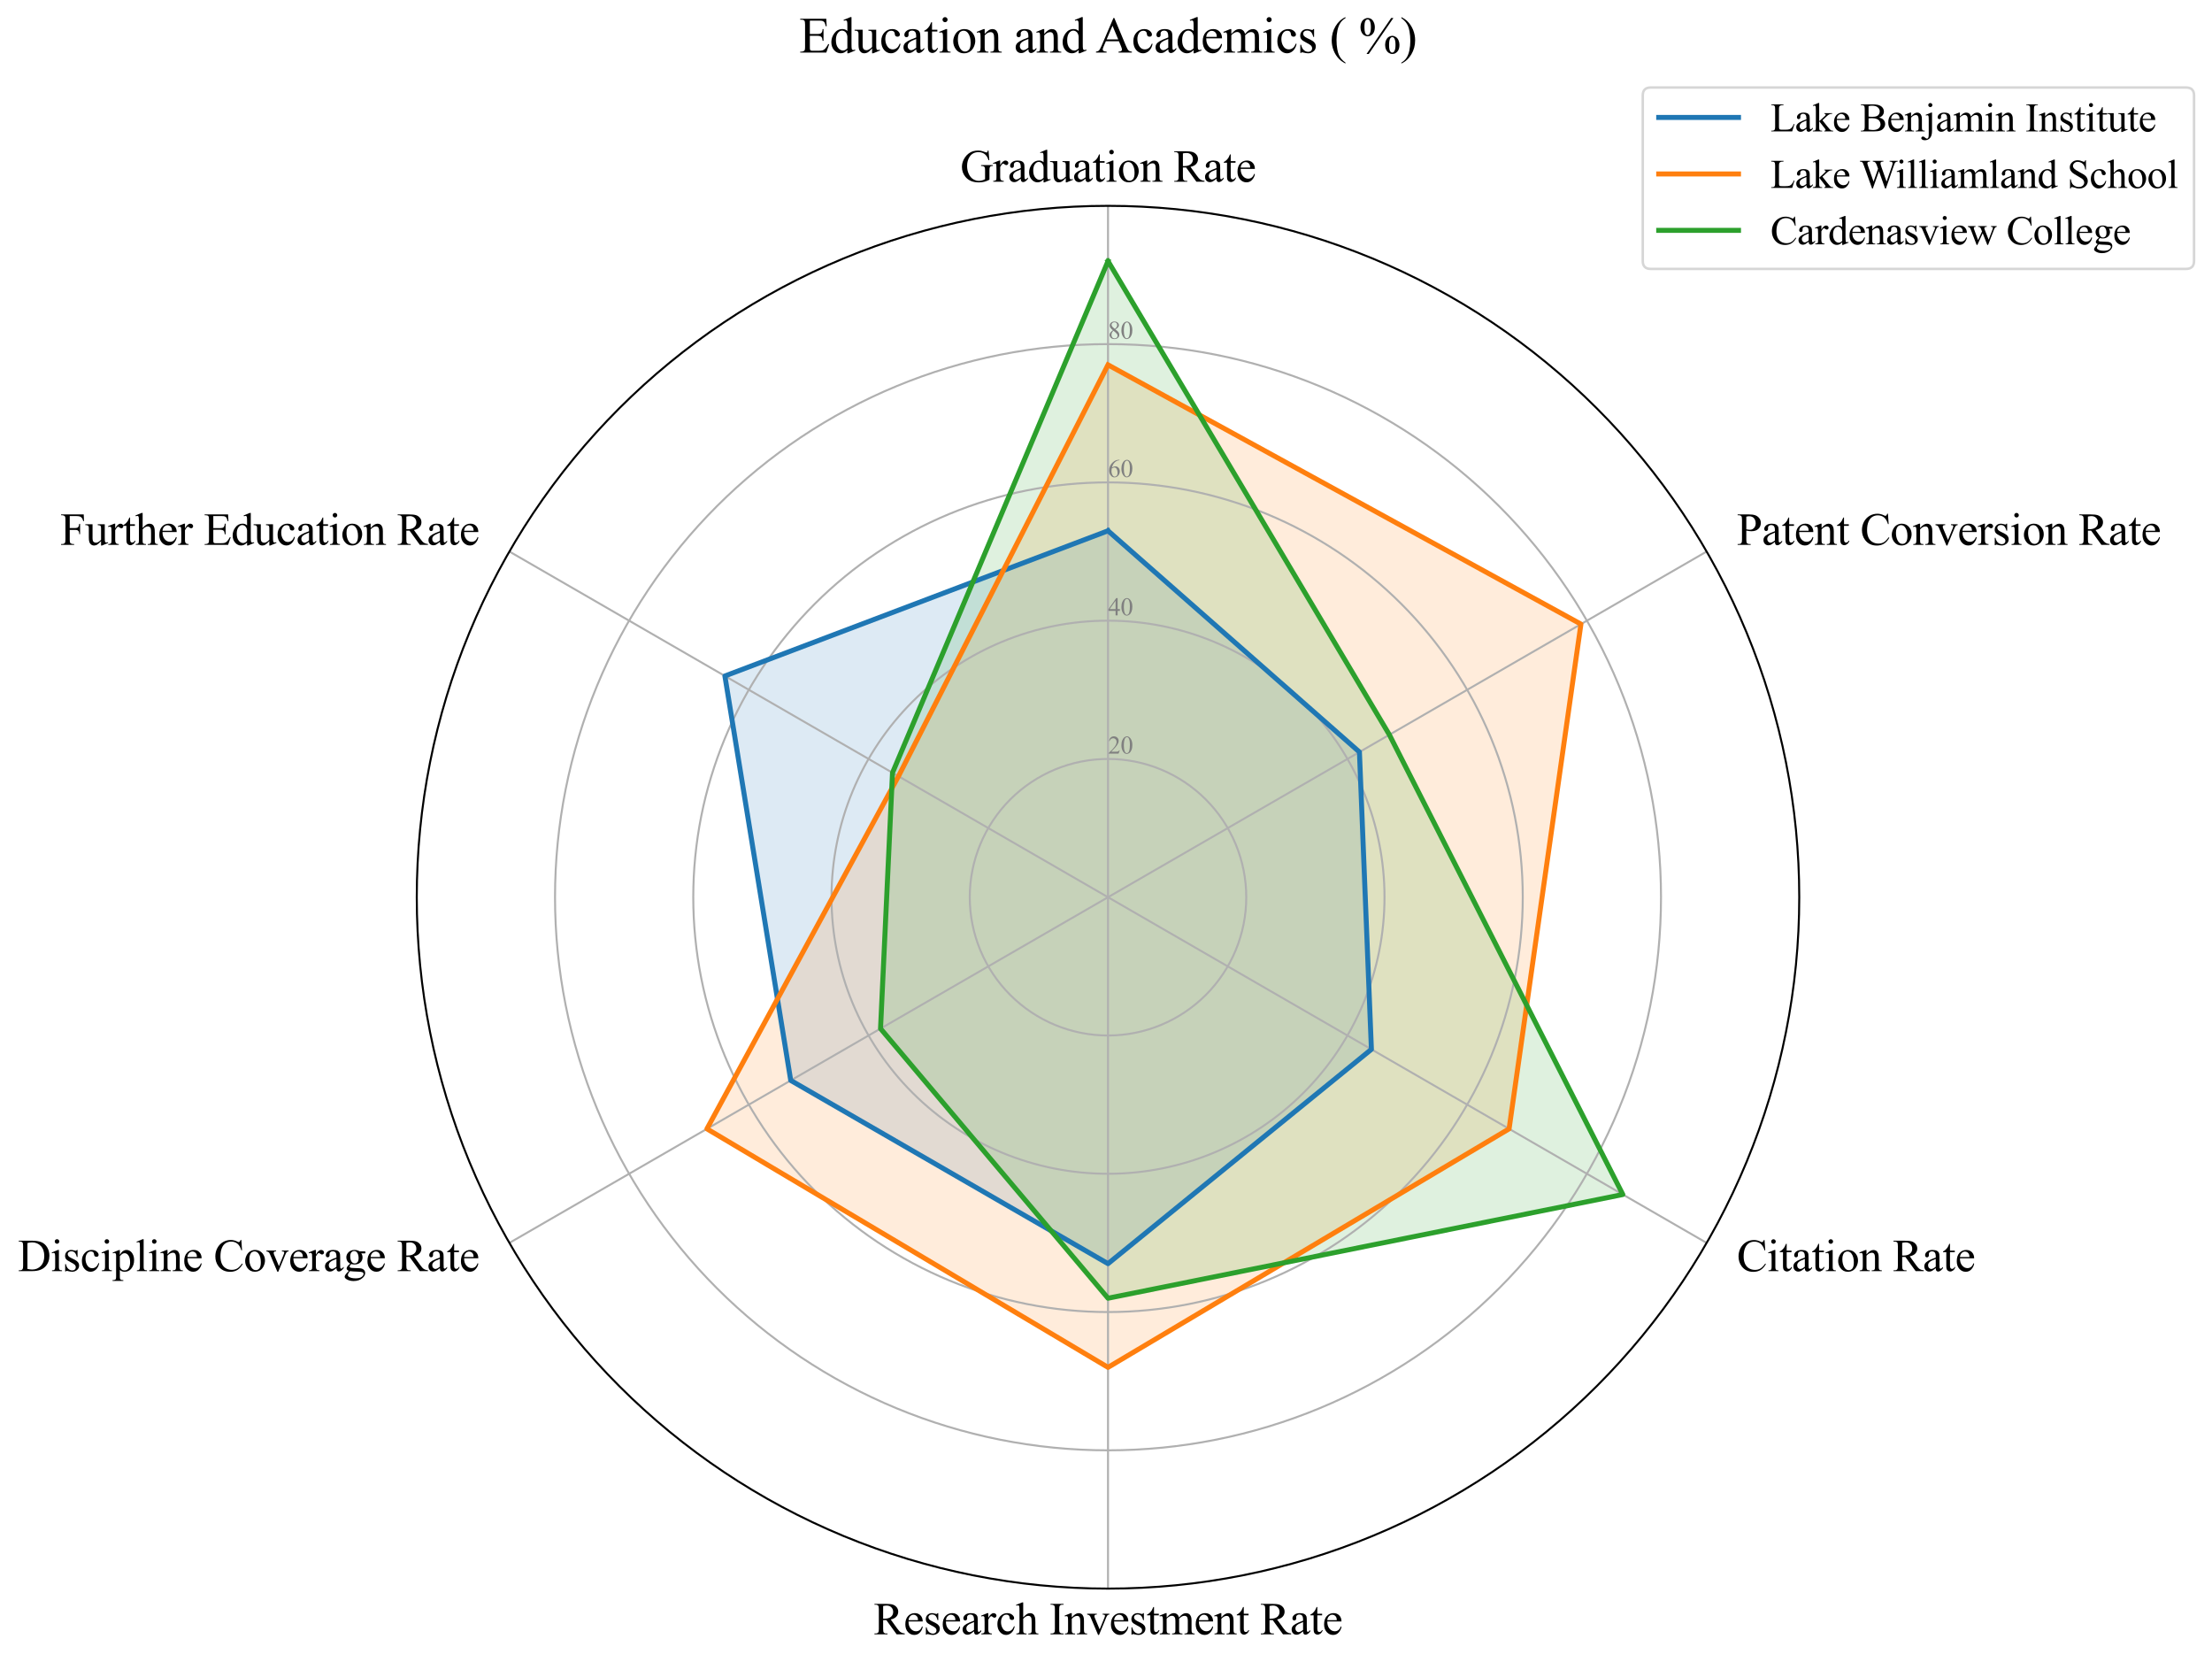 <?xml version="1.0" encoding="utf-8" standalone="no"?>
<!DOCTYPE svg PUBLIC "-//W3C//DTD SVG 1.1//EN"
  "http://www.w3.org/Graphics/SVG/1.1/DTD/svg11.dtd">
<svg xmlns:xlink="http://www.w3.org/1999/xlink" width="887.054pt" height="666.302pt" viewBox="0 0 887.054 666.302" xmlns="http://www.w3.org/2000/svg" version="1.1">
 <defs>
  <style type="text/css">*{stroke-linejoin: round; stroke-linecap: butt}</style>
 </defs>
 <g id="figure_1">
  <g id="patch_1">
   <path d="M 0 666.302 
L 887.054 666.302 
L 887.054 0 
L 0 0 
z
" style="fill: #ffffff"/>
  </g>
  <g id="axes_1">
   <g id="patch_2">
    <path d="M 721.534 359.728 
C 721.534 323.326 714.363 287.278 700.433 253.648 
C 686.503 220.017 666.084 189.457 640.344 163.718 
C 614.604 137.978 584.044 117.558 550.414 103.628 
C 516.783 89.698 480.735 82.528 444.334 82.528 
C 407.932 82.528 371.885 89.698 338.254 103.628 
C 304.623 117.558 274.064 137.978 248.324 163.718 
C 222.584 189.457 202.165 220.017 188.234 253.648 
C 174.304 287.278 167.134 323.326 167.134 359.728 
C 167.134 396.129 174.304 432.177 188.234 465.807 
C 202.165 499.438 222.584 529.998 248.324 555.737 
C 274.064 581.477 304.623 601.897 338.254 615.827 
C 371.885 629.757 407.932 636.928 444.334 636.928 
C 480.735 636.928 516.783 629.757 550.414 615.827 
C 584.044 601.897 614.604 581.477 640.344 555.737 
C 666.084 529.998 686.503 499.438 700.433 465.807 
C 714.363 432.177 721.534 396.129 721.534 359.728 
M 444.334 359.728 
C 444.334 359.728 444.334 359.728 444.334 359.728 
C 444.334 359.728 444.334 359.728 444.334 359.728 
C 444.334 359.728 444.334 359.728 444.334 359.728 
C 444.334 359.728 444.334 359.728 444.334 359.728 
C 444.334 359.728 444.334 359.728 444.334 359.728 
C 444.334 359.728 444.334 359.728 444.334 359.728 
C 444.334 359.728 444.334 359.728 444.334 359.728 
C 444.334 359.728 444.334 359.728 444.334 359.728 
C 444.334 359.728 444.334 359.728 444.334 359.728 
C 444.334 359.728 444.334 359.728 444.334 359.728 
C 444.334 359.728 444.334 359.728 444.334 359.728 
C 444.334 359.728 444.334 359.728 444.334 359.728 
C 444.334 359.728 444.334 359.728 444.334 359.728 
C 444.334 359.728 444.334 359.728 444.334 359.728 
C 444.334 359.728 444.334 359.728 444.334 359.728 
C 444.334 359.728 444.334 359.728 444.334 359.728 
z
" style="fill: #ffffff"/>
   </g>
   <g id="patch_3">
    <path d="M 444.334 212.811 
L 545.16 301.515 
L 549.961 420.712 
L 444.334 506.644 
L 317.101 433.185 
L 290.694 271.024 
z
" clip-path="url(#pe58cbc4f24)" style="fill: #1f77b4; opacity: 0.15; stroke: #1f77b4; stroke-linejoin: miter"/>
   </g>
   <g id="patch_4">
    <path d="M 444.334 146.284 
L 633.983 250.233 
L 605.175 452.589 
L 444.334 548.223 
L 283.492 452.589 
L 360.312 311.217 
z
" clip-path="url(#pe58cbc4f24)" style="fill: #ff7f0e; opacity: 0.15; stroke: #ff7f0e; stroke-linejoin: miter"/>
   </g>
   <g id="patch_5">
    <path d="M 444.334 104.704 
L 557.163 294.586 
L 650.787 478.923 
L 444.334 520.504 
L 353.11 412.396 
L 357.911 309.832 
z
" clip-path="url(#pe58cbc4f24)" style="fill: #2ca02c; opacity: 0.15; stroke: #2ca02c; stroke-linejoin: miter"/>
   </g>
   <g id="matplotlib.axis_1">
    <g id="xtick_1">
     <g id="line2d_1">
      <path d="M 444.334 359.728 
L 444.334 82.528 
" clip-path="url(#pe58cbc4f24)" style="fill: none; stroke: #b0b0b0; stroke-width: 0.8; stroke-linecap: square"/>
     </g>
     <g id="text_1">
      <!-- Graduation Rate -->
      <g transform="translate(385.103 72.852) scale(0.18 -0.18)">
       <defs>
        <path id="TimesNewRomanPSMT-47" d="M 3928 4334 
L 4038 2997 
L 3928 2997 
Q 3763 3497 3500 3750 
Q 3122 4116 2528 4116 
Q 1719 4116 1297 3475 
Q 944 2934 944 2188 
Q 944 1581 1178 1081 
Q 1413 581 1792 348 
Q 2172 116 2572 116 
Q 2806 116 3025 175 
Q 3244 234 3447 350 
L 3447 1575 
Q 3447 1894 3398 1992 
Q 3350 2091 3248 2142 
Q 3147 2194 2891 2194 
L 2891 2313 
L 4531 2313 
L 4531 2194 
L 4453 2194 
Q 4209 2194 4119 2031 
Q 4056 1916 4056 1575 
L 4056 278 
Q 3697 84 3347 -6 
Q 2997 -97 2569 -97 
Q 1341 -97 703 691 
Q 225 1281 225 2053 
Q 225 2613 494 3125 
Q 813 3734 1369 4063 
Q 1834 4334 2469 4334 
Q 2700 4334 2889 4296 
Q 3078 4259 3425 4131 
Q 3600 4066 3659 4066 
Q 3719 4066 3761 4120 
Q 3803 4175 3813 4334 
L 3928 4334 
z
" transform="scale(0.016)"/>
        <path id="TimesNewRomanPSMT-72" d="M 1038 2947 
L 1038 2303 
Q 1397 2947 1775 2947 
Q 1947 2947 2059 2842 
Q 2172 2738 2172 2600 
Q 2172 2478 2090 2393 
Q 2009 2309 1897 2309 
Q 1788 2309 1652 2417 
Q 1516 2525 1450 2525 
Q 1394 2525 1328 2463 
Q 1188 2334 1038 2041 
L 1038 669 
Q 1038 431 1097 309 
Q 1138 225 1241 169 
Q 1344 113 1538 113 
L 1538 0 
L 72 0 
L 72 113 
Q 291 113 397 181 
Q 475 231 506 341 
Q 522 394 522 644 
L 522 1753 
Q 522 2253 501 2348 
Q 481 2444 426 2487 
Q 372 2531 291 2531 
Q 194 2531 72 2484 
L 41 2597 
L 906 2947 
L 1038 2947 
z
" transform="scale(0.016)"/>
        <path id="TimesNewRomanPSMT-61" d="M 1822 413 
Q 1381 72 1269 19 
Q 1100 -59 909 -59 
Q 613 -59 420 144 
Q 228 347 228 678 
Q 228 888 322 1041 
Q 450 1253 767 1440 
Q 1084 1628 1822 1897 
L 1822 2009 
Q 1822 2438 1686 2597 
Q 1550 2756 1291 2756 
Q 1094 2756 978 2650 
Q 859 2544 859 2406 
L 866 2225 
Q 866 2081 792 2003 
Q 719 1925 600 1925 
Q 484 1925 411 2006 
Q 338 2088 338 2228 
Q 338 2497 613 2722 
Q 888 2947 1384 2947 
Q 1766 2947 2009 2819 
Q 2194 2722 2281 2516 
Q 2338 2381 2338 1966 
L 2338 994 
Q 2338 584 2353 492 
Q 2369 400 2405 369 
Q 2441 338 2488 338 
Q 2538 338 2575 359 
Q 2641 400 2828 588 
L 2828 413 
Q 2478 -56 2159 -56 
Q 2006 -56 1915 50 
Q 1825 156 1822 413 
z
M 1822 616 
L 1822 1706 
Q 1350 1519 1213 1441 
Q 966 1303 859 1153 
Q 753 1003 753 825 
Q 753 600 887 451 
Q 1022 303 1197 303 
Q 1434 303 1822 616 
z
" transform="scale(0.016)"/>
        <path id="TimesNewRomanPSMT-64" d="M 2222 322 
Q 2013 103 1813 7 
Q 1613 -88 1381 -88 
Q 913 -88 563 304 
Q 213 697 213 1313 
Q 213 1928 600 2439 
Q 988 2950 1597 2950 
Q 1975 2950 2222 2709 
L 2222 3238 
Q 2222 3728 2198 3840 
Q 2175 3953 2125 3993 
Q 2075 4034 2000 4034 
Q 1919 4034 1784 3984 
L 1744 4094 
L 2597 4444 
L 2738 4444 
L 2738 1134 
Q 2738 631 2761 520 
Q 2784 409 2836 365 
Q 2888 322 2956 322 
Q 3041 322 3181 375 
L 3216 266 
L 2366 -88 
L 2222 -88 
L 2222 322 
z
M 2222 541 
L 2222 2016 
Q 2203 2228 2109 2403 
Q 2016 2578 1861 2667 
Q 1706 2756 1559 2756 
Q 1284 2756 1069 2509 
Q 784 2184 784 1559 
Q 784 928 1059 592 
Q 1334 256 1672 256 
Q 1956 256 2222 541 
z
" transform="scale(0.016)"/>
        <path id="TimesNewRomanPSMT-75" d="M 2709 2863 
L 2709 1128 
Q 2709 631 2732 520 
Q 2756 409 2807 365 
Q 2859 322 2928 322 
Q 3025 322 3147 375 
L 3191 266 
L 2334 -88 
L 2194 -88 
L 2194 519 
Q 1825 119 1631 15 
Q 1438 -88 1222 -88 
Q 981 -88 804 51 
Q 628 191 559 409 
Q 491 628 491 1028 
L 491 2306 
Q 491 2509 447 2587 
Q 403 2666 317 2708 
Q 231 2750 6 2747 
L 6 2863 
L 1009 2863 
L 1009 947 
Q 1009 547 1148 422 
Q 1288 297 1484 297 
Q 1619 297 1789 381 
Q 1959 466 2194 703 
L 2194 2325 
Q 2194 2569 2105 2655 
Q 2016 2741 1734 2747 
L 1734 2863 
L 2709 2863 
z
" transform="scale(0.016)"/>
        <path id="TimesNewRomanPSMT-74" d="M 1031 3803 
L 1031 2863 
L 1700 2863 
L 1700 2644 
L 1031 2644 
L 1031 788 
Q 1031 509 1111 412 
Q 1191 316 1316 316 
Q 1419 316 1516 380 
Q 1613 444 1666 569 
L 1788 569 
Q 1678 263 1478 108 
Q 1278 -47 1066 -47 
Q 922 -47 784 33 
Q 647 113 581 261 
Q 516 409 516 719 
L 516 2644 
L 63 2644 
L 63 2747 
Q 234 2816 414 2980 
Q 594 3144 734 3369 
Q 806 3488 934 3803 
L 1031 3803 
z
" transform="scale(0.016)"/>
        <path id="TimesNewRomanPSMT-69" d="M 928 4444 
Q 1059 4444 1151 4351 
Q 1244 4259 1244 4128 
Q 1244 3997 1151 3903 
Q 1059 3809 928 3809 
Q 797 3809 703 3903 
Q 609 3997 609 4128 
Q 609 4259 701 4351 
Q 794 4444 928 4444 
z
M 1188 2947 
L 1188 647 
Q 1188 378 1227 289 
Q 1266 200 1342 156 
Q 1419 113 1622 113 
L 1622 0 
L 231 0 
L 231 113 
Q 441 113 512 153 
Q 584 194 626 287 
Q 669 381 669 647 
L 669 1750 
Q 669 2216 641 2353 
Q 619 2453 572 2492 
Q 525 2531 444 2531 
Q 356 2531 231 2484 
L 188 2597 
L 1050 2947 
L 1188 2947 
z
" transform="scale(0.016)"/>
        <path id="TimesNewRomanPSMT-6f" d="M 1600 2947 
Q 2250 2947 2644 2453 
Q 2978 2031 2978 1484 
Q 2978 1100 2793 706 
Q 2609 313 2286 112 
Q 1963 -88 1566 -88 
Q 919 -88 538 428 
Q 216 863 216 1403 
Q 216 1797 411 2186 
Q 606 2575 925 2761 
Q 1244 2947 1600 2947 
z
M 1503 2744 
Q 1338 2744 1170 2645 
Q 1003 2547 900 2300 
Q 797 2053 797 1666 
Q 797 1041 1045 587 
Q 1294 134 1700 134 
Q 2003 134 2200 384 
Q 2397 634 2397 1244 
Q 2397 2006 2069 2444 
Q 1847 2744 1503 2744 
z
" transform="scale(0.016)"/>
        <path id="TimesNewRomanPSMT-6e" d="M 1034 2341 
Q 1538 2947 1994 2947 
Q 2228 2947 2397 2830 
Q 2566 2713 2666 2444 
Q 2734 2256 2734 1869 
L 2734 647 
Q 2734 375 2778 278 
Q 2813 200 2889 156 
Q 2966 113 3172 113 
L 3172 0 
L 1756 0 
L 1756 113 
L 1816 113 
Q 2016 113 2095 173 
Q 2175 234 2206 353 
Q 2219 400 2219 647 
L 2219 1819 
Q 2219 2209 2117 2386 
Q 2016 2563 1775 2563 
Q 1403 2563 1034 2156 
L 1034 647 
Q 1034 356 1069 288 
Q 1113 197 1189 155 
Q 1266 113 1500 113 
L 1500 0 
L 84 0 
L 84 113 
L 147 113 
Q 366 113 442 223 
Q 519 334 519 647 
L 519 1709 
Q 519 2225 495 2337 
Q 472 2450 423 2490 
Q 375 2531 294 2531 
Q 206 2531 84 2484 
L 38 2597 
L 900 2947 
L 1034 2947 
L 1034 2341 
z
" transform="scale(0.016)"/>
        <path id="TimesNewRomanPSMT-20" transform="scale(0.016)"/>
        <path id="TimesNewRomanPSMT-52" d="M 4325 0 
L 3194 0 
L 1759 1981 
Q 1600 1975 1500 1975 
Q 1459 1975 1412 1976 
Q 1366 1978 1316 1981 
L 1316 750 
Q 1316 350 1403 253 
Q 1522 116 1759 116 
L 1925 116 
L 1925 0 
L 109 0 
L 109 116 
L 269 116 
Q 538 116 653 291 
Q 719 388 719 750 
L 719 3488 
Q 719 3888 631 3984 
Q 509 4122 269 4122 
L 109 4122 
L 109 4238 
L 1653 4238 
Q 2328 4238 2648 4139 
Q 2969 4041 3192 3777 
Q 3416 3513 3416 3147 
Q 3416 2756 3161 2468 
Q 2906 2181 2372 2063 
L 3247 847 
Q 3547 428 3762 290 
Q 3978 153 4325 116 
L 4325 0 
z
M 1316 2178 
Q 1375 2178 1419 2176 
Q 1463 2175 1491 2175 
Q 2097 2175 2405 2437 
Q 2713 2700 2713 3106 
Q 2713 3503 2464 3751 
Q 2216 4000 1806 4000 
Q 1625 4000 1316 3941 
L 1316 2178 
z
" transform="scale(0.016)"/>
        <path id="TimesNewRomanPSMT-65" d="M 681 1784 
Q 678 1147 991 784 
Q 1303 422 1725 422 
Q 2006 422 2214 576 
Q 2422 731 2563 1106 
L 2659 1044 
Q 2594 616 2278 264 
Q 1963 -88 1488 -88 
Q 972 -88 605 314 
Q 238 716 238 1394 
Q 238 2128 614 2539 
Q 991 2950 1559 2950 
Q 2041 2950 2350 2633 
Q 2659 2316 2659 1784 
L 681 1784 
z
M 681 1966 
L 2006 1966 
Q 1991 2241 1941 2353 
Q 1863 2528 1708 2628 
Q 1553 2728 1384 2728 
Q 1125 2728 920 2526 
Q 716 2325 681 1966 
z
" transform="scale(0.016)"/>
       </defs>
       <use xlink:href="#TimesNewRomanPSMT-47"/>
       <use xlink:href="#TimesNewRomanPSMT-72" transform="translate(72.217 0)"/>
       <use xlink:href="#TimesNewRomanPSMT-61" transform="translate(105.518 0)"/>
       <use xlink:href="#TimesNewRomanPSMT-64" transform="translate(149.902 0)"/>
       <use xlink:href="#TimesNewRomanPSMT-75" transform="translate(199.902 0)"/>
       <use xlink:href="#TimesNewRomanPSMT-61" transform="translate(249.902 0)"/>
       <use xlink:href="#TimesNewRomanPSMT-74" transform="translate(294.287 0)"/>
       <use xlink:href="#TimesNewRomanPSMT-69" transform="translate(322.07 0)"/>
       <use xlink:href="#TimesNewRomanPSMT-6f" transform="translate(349.854 0)"/>
       <use xlink:href="#TimesNewRomanPSMT-6e" transform="translate(399.854 0)"/>
       <use xlink:href="#TimesNewRomanPSMT-20" transform="translate(449.854 0)"/>
       <use xlink:href="#TimesNewRomanPSMT-52" transform="translate(474.854 0)"/>
       <use xlink:href="#TimesNewRomanPSMT-61" transform="translate(541.553 0)"/>
       <use xlink:href="#TimesNewRomanPSMT-74" transform="translate(585.938 0)"/>
       <use xlink:href="#TimesNewRomanPSMT-65" transform="translate(613.721 0)"/>
      </g>
     </g>
    </g>
    <g id="xtick_2">
     <g id="line2d_2">
      <path d="M 444.334 359.728 
L 684.396 221.127 
" clip-path="url(#pe58cbc4f24)" style="fill: none; stroke: #b0b0b0; stroke-width: 0.8; stroke-linecap: square"/>
     </g>
     <g id="text_2">
      <!-- Patent Conversion Rate -->
      <g transform="translate(696.52 218.452) scale(0.18 -0.18)">
       <defs>
        <path id="TimesNewRomanPSMT-50" d="M 1313 1984 
L 1313 750 
Q 1313 350 1400 253 
Q 1519 116 1759 116 
L 1922 116 
L 1922 0 
L 106 0 
L 106 116 
L 266 116 
Q 534 116 650 291 
Q 713 388 713 750 
L 713 3488 
Q 713 3888 628 3984 
Q 506 4122 266 4122 
L 106 4122 
L 106 4238 
L 1659 4238 
Q 2228 4238 2556 4120 
Q 2884 4003 3109 3725 
Q 3334 3447 3334 3066 
Q 3334 2547 2992 2222 
Q 2650 1897 2025 1897 
Q 1872 1897 1694 1919 
Q 1516 1941 1313 1984 
z
M 1313 2163 
Q 1478 2131 1606 2115 
Q 1734 2100 1825 2100 
Q 2150 2100 2386 2351 
Q 2622 2603 2622 3003 
Q 2622 3278 2509 3514 
Q 2397 3750 2190 3867 
Q 1984 3984 1722 3984 
Q 1563 3984 1313 3925 
L 1313 2163 
z
" transform="scale(0.016)"/>
        <path id="TimesNewRomanPSMT-43" d="M 3853 4334 
L 3950 2894 
L 3853 2894 
Q 3659 3541 3300 3825 
Q 2941 4109 2438 4109 
Q 2016 4109 1675 3895 
Q 1334 3681 1139 3212 
Q 944 2744 944 2047 
Q 944 1472 1128 1050 
Q 1313 628 1683 403 
Q 2053 178 2528 178 
Q 2941 178 3256 354 
Q 3572 531 3950 1056 
L 4047 994 
Q 3728 428 3303 165 
Q 2878 -97 2294 -97 
Q 1241 -97 663 684 
Q 231 1266 231 2053 
Q 231 2688 515 3219 
Q 800 3750 1298 4042 
Q 1797 4334 2388 4334 
Q 2847 4334 3294 4109 
Q 3425 4041 3481 4041 
Q 3566 4041 3628 4100 
Q 3709 4184 3744 4334 
L 3853 4334 
z
" transform="scale(0.016)"/>
        <path id="TimesNewRomanPSMT-76" d="M 53 2863 
L 1400 2863 
L 1400 2747 
L 1313 2747 
Q 1191 2747 1127 2687 
Q 1063 2628 1063 2528 
Q 1063 2419 1128 2269 
L 1794 688 
L 2463 2328 
Q 2534 2503 2534 2594 
Q 2534 2638 2509 2666 
Q 2475 2713 2422 2730 
Q 2369 2747 2206 2747 
L 2206 2863 
L 3141 2863 
L 3141 2747 
Q 2978 2734 2916 2681 
Q 2806 2588 2719 2369 
L 1703 -88 
L 1575 -88 
L 553 2328 
Q 484 2497 421 2570 
Q 359 2644 263 2694 
Q 209 2722 53 2747 
L 53 2863 
z
" transform="scale(0.016)"/>
        <path id="TimesNewRomanPSMT-73" d="M 2050 2947 
L 2050 1972 
L 1947 1972 
Q 1828 2431 1642 2597 
Q 1456 2763 1169 2763 
Q 950 2763 815 2647 
Q 681 2531 681 2391 
Q 681 2216 781 2091 
Q 878 1963 1175 1819 
L 1631 1597 
Q 2266 1288 2266 781 
Q 2266 391 1970 151 
Q 1675 -88 1309 -88 
Q 1047 -88 709 6 
Q 606 38 541 38 
Q 469 38 428 -44 
L 325 -44 
L 325 978 
L 428 978 
Q 516 541 762 319 
Q 1009 97 1316 97 
Q 1531 97 1667 223 
Q 1803 350 1803 528 
Q 1803 744 1651 891 
Q 1500 1038 1047 1263 
Q 594 1488 453 1669 
Q 313 1847 313 2119 
Q 313 2472 555 2709 
Q 797 2947 1181 2947 
Q 1350 2947 1591 2875 
Q 1750 2828 1803 2828 
Q 1853 2828 1881 2850 
Q 1909 2872 1947 2947 
L 2050 2947 
z
" transform="scale(0.016)"/>
       </defs>
       <use xlink:href="#TimesNewRomanPSMT-50"/>
       <use xlink:href="#TimesNewRomanPSMT-61" transform="translate(55.615 0)"/>
       <use xlink:href="#TimesNewRomanPSMT-74" transform="translate(100 0)"/>
       <use xlink:href="#TimesNewRomanPSMT-65" transform="translate(127.783 0)"/>
       <use xlink:href="#TimesNewRomanPSMT-6e" transform="translate(172.168 0)"/>
       <use xlink:href="#TimesNewRomanPSMT-74" transform="translate(222.168 0)"/>
       <use xlink:href="#TimesNewRomanPSMT-20" transform="translate(249.951 0)"/>
       <use xlink:href="#TimesNewRomanPSMT-43" transform="translate(274.951 0)"/>
       <use xlink:href="#TimesNewRomanPSMT-6f" transform="translate(341.65 0)"/>
       <use xlink:href="#TimesNewRomanPSMT-6e" transform="translate(391.65 0)"/>
       <use xlink:href="#TimesNewRomanPSMT-76" transform="translate(441.65 0)"/>
       <use xlink:href="#TimesNewRomanPSMT-65" transform="translate(491.65 0)"/>
       <use xlink:href="#TimesNewRomanPSMT-72" transform="translate(536.035 0)"/>
       <use xlink:href="#TimesNewRomanPSMT-73" transform="translate(569.336 0)"/>
       <use xlink:href="#TimesNewRomanPSMT-69" transform="translate(608.252 0)"/>
       <use xlink:href="#TimesNewRomanPSMT-6f" transform="translate(636.035 0)"/>
       <use xlink:href="#TimesNewRomanPSMT-6e" transform="translate(686.035 0)"/>
       <use xlink:href="#TimesNewRomanPSMT-20" transform="translate(736.035 0)"/>
       <use xlink:href="#TimesNewRomanPSMT-52" transform="translate(761.035 0)"/>
       <use xlink:href="#TimesNewRomanPSMT-61" transform="translate(827.734 0)"/>
       <use xlink:href="#TimesNewRomanPSMT-74" transform="translate(872.119 0)"/>
       <use xlink:href="#TimesNewRomanPSMT-65" transform="translate(899.902 0)"/>
      </g>
     </g>
    </g>
    <g id="xtick_3">
     <g id="line2d_3">
      <path d="M 444.334 359.728 
L 684.396 498.327 
" clip-path="url(#pe58cbc4f24)" style="fill: none; stroke: #b0b0b0; stroke-width: 0.8; stroke-linecap: square"/>
     </g>
     <g id="text_3">
      <!-- Citation Rate -->
      <g transform="translate(696.52 509.652) scale(0.18 -0.18)">
       <use xlink:href="#TimesNewRomanPSMT-43"/>
       <use xlink:href="#TimesNewRomanPSMT-69" transform="translate(66.699 0)"/>
       <use xlink:href="#TimesNewRomanPSMT-74" transform="translate(94.482 0)"/>
       <use xlink:href="#TimesNewRomanPSMT-61" transform="translate(122.266 0)"/>
       <use xlink:href="#TimesNewRomanPSMT-74" transform="translate(166.65 0)"/>
       <use xlink:href="#TimesNewRomanPSMT-69" transform="translate(194.434 0)"/>
       <use xlink:href="#TimesNewRomanPSMT-6f" transform="translate(222.217 0)"/>
       <use xlink:href="#TimesNewRomanPSMT-6e" transform="translate(272.217 0)"/>
       <use xlink:href="#TimesNewRomanPSMT-20" transform="translate(322.217 0)"/>
       <use xlink:href="#TimesNewRomanPSMT-52" transform="translate(347.217 0)"/>
       <use xlink:href="#TimesNewRomanPSMT-61" transform="translate(413.916 0)"/>
       <use xlink:href="#TimesNewRomanPSMT-74" transform="translate(458.301 0)"/>
       <use xlink:href="#TimesNewRomanPSMT-65" transform="translate(486.084 0)"/>
      </g>
     </g>
    </g>
    <g id="xtick_4">
     <g id="line2d_4">
      <path d="M 444.334 359.728 
L 444.334 636.928 
" clip-path="url(#pe58cbc4f24)" style="fill: none; stroke: #b0b0b0; stroke-width: 0.8; stroke-linecap: square"/>
     </g>
     <g id="text_4">
      <!-- Research Investment Rate -->
      <g transform="translate(350.365 655.252) scale(0.18 -0.18)">
       <defs>
        <path id="TimesNewRomanPSMT-63" d="M 2631 1088 
Q 2516 522 2178 217 
Q 1841 -88 1431 -88 
Q 944 -88 581 321 
Q 219 731 219 1428 
Q 219 2103 620 2525 
Q 1022 2947 1584 2947 
Q 2006 2947 2278 2723 
Q 2550 2500 2550 2259 
Q 2550 2141 2473 2067 
Q 2397 1994 2259 1994 
Q 2075 1994 1981 2113 
Q 1928 2178 1911 2362 
Q 1894 2547 1784 2644 
Q 1675 2738 1481 2738 
Q 1169 2738 978 2506 
Q 725 2200 725 1697 
Q 725 1184 976 792 
Q 1228 400 1656 400 
Q 1963 400 2206 609 
Q 2378 753 2541 1131 
L 2631 1088 
z
" transform="scale(0.016)"/>
        <path id="TimesNewRomanPSMT-68" d="M 1041 4444 
L 1041 2350 
Q 1388 2731 1591 2839 
Q 1794 2947 1997 2947 
Q 2241 2947 2416 2812 
Q 2591 2678 2675 2391 
Q 2734 2191 2734 1659 
L 2734 647 
Q 2734 375 2778 275 
Q 2809 200 2884 156 
Q 2959 113 3159 113 
L 3159 0 
L 1753 0 
L 1753 113 
L 1819 113 
Q 2019 113 2097 173 
Q 2175 234 2206 353 
Q 2216 403 2216 647 
L 2216 1659 
Q 2216 2128 2167 2275 
Q 2119 2422 2012 2495 
Q 1906 2569 1756 2569 
Q 1603 2569 1437 2487 
Q 1272 2406 1041 2159 
L 1041 647 
Q 1041 353 1073 281 
Q 1106 209 1195 161 
Q 1284 113 1503 113 
L 1503 0 
L 84 0 
L 84 113 
Q 275 113 384 172 
Q 447 203 484 290 
Q 522 378 522 647 
L 522 3238 
Q 522 3728 498 3840 
Q 475 3953 426 3993 
Q 378 4034 297 4034 
Q 231 4034 84 3984 
L 41 4094 
L 897 4444 
L 1041 4444 
z
" transform="scale(0.016)"/>
        <path id="TimesNewRomanPSMT-49" d="M 1975 116 
L 1975 0 
L 159 0 
L 159 116 
L 309 116 
Q 572 116 691 269 
Q 766 369 766 750 
L 766 3488 
Q 766 3809 725 3913 
Q 694 3991 597 4047 
Q 459 4122 309 4122 
L 159 4122 
L 159 4238 
L 1975 4238 
L 1975 4122 
L 1822 4122 
Q 1563 4122 1444 3969 
Q 1366 3869 1366 3488 
L 1366 750 
Q 1366 428 1406 325 
Q 1438 247 1538 191 
Q 1672 116 1822 116 
L 1975 116 
z
" transform="scale(0.016)"/>
        <path id="TimesNewRomanPSMT-6d" d="M 1050 2338 
Q 1363 2650 1419 2697 
Q 1559 2816 1721 2881 
Q 1884 2947 2044 2947 
Q 2313 2947 2506 2790 
Q 2700 2634 2766 2338 
Q 3088 2713 3309 2830 
Q 3531 2947 3766 2947 
Q 3994 2947 4170 2830 
Q 4347 2713 4450 2447 
Q 4519 2266 4519 1878 
L 4519 647 
Q 4519 378 4559 278 
Q 4591 209 4675 161 
Q 4759 113 4950 113 
L 4950 0 
L 3538 0 
L 3538 113 
L 3597 113 
Q 3781 113 3884 184 
Q 3956 234 3988 344 
Q 4000 397 4000 647 
L 4000 1878 
Q 4000 2228 3916 2372 
Q 3794 2572 3525 2572 
Q 3359 2572 3192 2489 
Q 3025 2406 2788 2181 
L 2781 2147 
L 2788 2013 
L 2788 647 
Q 2788 353 2820 281 
Q 2853 209 2943 161 
Q 3034 113 3253 113 
L 3253 0 
L 1806 0 
L 1806 113 
Q 2044 113 2133 169 
Q 2222 225 2256 338 
Q 2272 391 2272 647 
L 2272 1878 
Q 2272 2228 2169 2381 
Q 2031 2581 1784 2581 
Q 1616 2581 1450 2491 
Q 1191 2353 1050 2181 
L 1050 647 
Q 1050 366 1089 281 
Q 1128 197 1204 155 
Q 1281 113 1516 113 
L 1516 0 
L 100 0 
L 100 113 
Q 297 113 375 155 
Q 453 197 493 289 
Q 534 381 534 647 
L 534 1741 
Q 534 2213 506 2350 
Q 484 2453 437 2492 
Q 391 2531 309 2531 
Q 222 2531 100 2484 
L 53 2597 
L 916 2947 
L 1050 2947 
L 1050 2338 
z
" transform="scale(0.016)"/>
       </defs>
       <use xlink:href="#TimesNewRomanPSMT-52"/>
       <use xlink:href="#TimesNewRomanPSMT-65" transform="translate(66.699 0)"/>
       <use xlink:href="#TimesNewRomanPSMT-73" transform="translate(111.084 0)"/>
       <use xlink:href="#TimesNewRomanPSMT-65" transform="translate(150 0)"/>
       <use xlink:href="#TimesNewRomanPSMT-61" transform="translate(194.385 0)"/>
       <use xlink:href="#TimesNewRomanPSMT-72" transform="translate(238.77 0)"/>
       <use xlink:href="#TimesNewRomanPSMT-63" transform="translate(272.07 0)"/>
       <use xlink:href="#TimesNewRomanPSMT-68" transform="translate(316.455 0)"/>
       <use xlink:href="#TimesNewRomanPSMT-20" transform="translate(366.455 0)"/>
       <use xlink:href="#TimesNewRomanPSMT-49" transform="translate(391.455 0)"/>
       <use xlink:href="#TimesNewRomanPSMT-6e" transform="translate(424.756 0)"/>
       <use xlink:href="#TimesNewRomanPSMT-76" transform="translate(474.756 0)"/>
       <use xlink:href="#TimesNewRomanPSMT-65" transform="translate(524.756 0)"/>
       <use xlink:href="#TimesNewRomanPSMT-73" transform="translate(569.141 0)"/>
       <use xlink:href="#TimesNewRomanPSMT-74" transform="translate(608.057 0)"/>
       <use xlink:href="#TimesNewRomanPSMT-6d" transform="translate(635.84 0)"/>
       <use xlink:href="#TimesNewRomanPSMT-65" transform="translate(713.623 0)"/>
       <use xlink:href="#TimesNewRomanPSMT-6e" transform="translate(758.008 0)"/>
       <use xlink:href="#TimesNewRomanPSMT-74" transform="translate(808.008 0)"/>
       <use xlink:href="#TimesNewRomanPSMT-20" transform="translate(835.791 0)"/>
       <use xlink:href="#TimesNewRomanPSMT-52" transform="translate(860.791 0)"/>
       <use xlink:href="#TimesNewRomanPSMT-61" transform="translate(927.49 0)"/>
       <use xlink:href="#TimesNewRomanPSMT-74" transform="translate(971.875 0)"/>
       <use xlink:href="#TimesNewRomanPSMT-65" transform="translate(999.658 0)"/>
      </g>
     </g>
    </g>
    <g id="xtick_5">
     <g id="line2d_5">
      <path d="M 444.334 359.728 
L 204.272 498.327 
" clip-path="url(#pe58cbc4f24)" style="fill: none; stroke: #b0b0b0; stroke-width: 0.8; stroke-linecap: square"/>
     </g>
     <g id="text_5">
      <!-- Discipline Coverage Rate -->
      <g transform="translate(7.2 509.635) scale(0.18 -0.18)">
       <defs>
        <path id="TimesNewRomanPSMT-44" d="M 109 0 
L 109 116 
L 269 116 
Q 538 116 650 288 
Q 719 391 719 750 
L 719 3488 
Q 719 3884 631 3984 
Q 509 4122 269 4122 
L 109 4122 
L 109 4238 
L 1834 4238 
Q 2784 4238 3279 4022 
Q 3775 3806 4076 3303 
Q 4378 2800 4378 2141 
Q 4378 1256 3841 663 
Q 3238 0 2003 0 
L 109 0 
z
M 1319 306 
Q 1716 219 1984 219 
Q 2709 219 3187 728 
Q 3666 1238 3666 2109 
Q 3666 2988 3187 3494 
Q 2709 4000 1959 4000 
Q 1678 4000 1319 3909 
L 1319 306 
z
" transform="scale(0.016)"/>
        <path id="TimesNewRomanPSMT-70" d="M -6 2578 
L 875 2934 
L 994 2934 
L 994 2266 
Q 1216 2644 1439 2795 
Q 1663 2947 1909 2947 
Q 2341 2947 2628 2609 
Q 2981 2197 2981 1534 
Q 2981 794 2556 309 
Q 2206 -88 1675 -88 
Q 1444 -88 1275 -22 
Q 1150 25 994 166 
L 994 -706 
Q 994 -1000 1030 -1079 
Q 1066 -1159 1155 -1206 
Q 1244 -1253 1478 -1253 
L 1478 -1369 
L -22 -1369 
L -22 -1253 
L 56 -1253 
Q 228 -1256 350 -1188 
Q 409 -1153 442 -1076 
Q 475 -1000 475 -688 
L 475 2019 
Q 475 2297 450 2372 
Q 425 2447 370 2484 
Q 316 2522 222 2522 
Q 147 2522 31 2478 
L -6 2578 
z
M 994 2081 
L 994 1013 
Q 994 666 1022 556 
Q 1066 375 1236 237 
Q 1406 100 1666 100 
Q 1978 100 2172 344 
Q 2425 663 2425 1241 
Q 2425 1897 2138 2250 
Q 1938 2494 1663 2494 
Q 1513 2494 1366 2419 
Q 1253 2363 994 2081 
z
" transform="scale(0.016)"/>
        <path id="TimesNewRomanPSMT-6c" d="M 1184 4444 
L 1184 647 
Q 1184 378 1223 290 
Q 1263 203 1344 158 
Q 1425 113 1647 113 
L 1647 0 
L 244 0 
L 244 113 
Q 441 113 512 153 
Q 584 194 625 287 
Q 666 381 666 647 
L 666 3247 
Q 666 3731 644 3842 
Q 622 3953 573 3993 
Q 525 4034 450 4034 
Q 369 4034 244 3984 
L 191 4094 
L 1044 4444 
L 1184 4444 
z
" transform="scale(0.016)"/>
        <path id="TimesNewRomanPSMT-67" d="M 966 1044 
Q 703 1172 562 1401 
Q 422 1631 422 1909 
Q 422 2334 742 2640 
Q 1063 2947 1563 2947 
Q 1972 2947 2272 2747 
L 2878 2747 
Q 3013 2747 3034 2739 
Q 3056 2731 3066 2713 
Q 3084 2684 3084 2613 
Q 3084 2531 3069 2500 
Q 3059 2484 3036 2475 
Q 3013 2466 2878 2466 
L 2506 2466 
Q 2681 2241 2681 1891 
Q 2681 1491 2375 1206 
Q 2069 922 1553 922 
Q 1341 922 1119 984 
Q 981 866 932 777 
Q 884 688 884 625 
Q 884 572 936 522 
Q 988 472 1138 450 
Q 1225 438 1575 428 
Q 2219 413 2409 384 
Q 2700 344 2873 169 
Q 3047 -6 3047 -263 
Q 3047 -616 2716 -925 
Q 2228 -1381 1444 -1381 
Q 841 -1381 425 -1109 
Q 191 -953 191 -784 
Q 191 -709 225 -634 
Q 278 -519 444 -313 
Q 466 -284 763 25 
Q 600 122 533 198 
Q 466 275 466 372 
Q 466 481 555 628 
Q 644 775 966 1044 
z
M 1509 2797 
Q 1278 2797 1122 2612 
Q 966 2428 966 2047 
Q 966 1553 1178 1281 
Q 1341 1075 1591 1075 
Q 1828 1075 1981 1253 
Q 2134 1431 2134 1813 
Q 2134 2309 1919 2591 
Q 1759 2797 1509 2797 
z
M 934 0 
Q 788 -159 713 -296 
Q 638 -434 638 -550 
Q 638 -700 819 -813 
Q 1131 -1006 1722 -1006 
Q 2284 -1006 2551 -807 
Q 2819 -609 2819 -384 
Q 2819 -222 2659 -153 
Q 2497 -84 2016 -72 
Q 1313 -53 934 0 
z
" transform="scale(0.016)"/>
       </defs>
       <use xlink:href="#TimesNewRomanPSMT-44"/>
       <use xlink:href="#TimesNewRomanPSMT-69" transform="translate(72.217 0)"/>
       <use xlink:href="#TimesNewRomanPSMT-73" transform="translate(100 0)"/>
       <use xlink:href="#TimesNewRomanPSMT-63" transform="translate(138.916 0)"/>
       <use xlink:href="#TimesNewRomanPSMT-69" transform="translate(183.301 0)"/>
       <use xlink:href="#TimesNewRomanPSMT-70" transform="translate(211.084 0)"/>
       <use xlink:href="#TimesNewRomanPSMT-6c" transform="translate(261.084 0)"/>
       <use xlink:href="#TimesNewRomanPSMT-69" transform="translate(288.867 0)"/>
       <use xlink:href="#TimesNewRomanPSMT-6e" transform="translate(316.65 0)"/>
       <use xlink:href="#TimesNewRomanPSMT-65" transform="translate(366.65 0)"/>
       <use xlink:href="#TimesNewRomanPSMT-20" transform="translate(411.035 0)"/>
       <use xlink:href="#TimesNewRomanPSMT-43" transform="translate(436.035 0)"/>
       <use xlink:href="#TimesNewRomanPSMT-6f" transform="translate(502.734 0)"/>
       <use xlink:href="#TimesNewRomanPSMT-76" transform="translate(552.734 0)"/>
       <use xlink:href="#TimesNewRomanPSMT-65" transform="translate(602.734 0)"/>
       <use xlink:href="#TimesNewRomanPSMT-72" transform="translate(647.119 0)"/>
       <use xlink:href="#TimesNewRomanPSMT-61" transform="translate(680.42 0)"/>
       <use xlink:href="#TimesNewRomanPSMT-67" transform="translate(724.805 0)"/>
       <use xlink:href="#TimesNewRomanPSMT-65" transform="translate(774.805 0)"/>
       <use xlink:href="#TimesNewRomanPSMT-20" transform="translate(819.189 0)"/>
       <use xlink:href="#TimesNewRomanPSMT-52" transform="translate(844.189 0)"/>
       <use xlink:href="#TimesNewRomanPSMT-61" transform="translate(910.889 0)"/>
       <use xlink:href="#TimesNewRomanPSMT-74" transform="translate(955.273 0)"/>
       <use xlink:href="#TimesNewRomanPSMT-65" transform="translate(983.057 0)"/>
      </g>
     </g>
    </g>
    <g id="xtick_6">
     <g id="line2d_6">
      <path d="M 444.334 359.728 
L 204.272 221.127 
" clip-path="url(#pe58cbc4f24)" style="fill: none; stroke: #b0b0b0; stroke-width: 0.8; stroke-linecap: square"/>
     </g>
     <g id="text_6">
      <!-- Further Education Rate -->
      <g transform="translate(24.196 218.452) scale(0.18 -0.18)">
       <defs>
        <path id="TimesNewRomanPSMT-46" d="M 1309 4006 
L 1309 2341 
L 2081 2341 
Q 2347 2341 2470 2458 
Q 2594 2575 2634 2922 
L 2750 2922 
L 2750 1488 
L 2634 1488 
Q 2631 1734 2570 1850 
Q 2509 1966 2401 2023 
Q 2294 2081 2081 2081 
L 1309 2081 
L 1309 750 
Q 1309 428 1350 325 
Q 1381 247 1481 191 
Q 1619 116 1769 116 
L 1922 116 
L 1922 0 
L 103 0 
L 103 116 
L 253 116 
Q 516 116 634 269 
Q 709 369 709 750 
L 709 3488 
Q 709 3809 669 3913 
Q 638 3991 541 4047 
Q 406 4122 253 4122 
L 103 4122 
L 103 4238 
L 3256 4238 
L 3297 3306 
L 3188 3306 
Q 3106 3603 2998 3742 
Q 2891 3881 2733 3943 
Q 2575 4006 2244 4006 
L 1309 4006 
z
" transform="scale(0.016)"/>
        <path id="TimesNewRomanPSMT-45" d="M 1338 4006 
L 1338 2331 
L 2269 2331 
Q 2631 2331 2753 2441 
Q 2916 2584 2934 2947 
L 3050 2947 
L 3050 1472 
L 2934 1472 
Q 2891 1781 2847 1869 
Q 2791 1978 2662 2040 
Q 2534 2103 2269 2103 
L 1338 2103 
L 1338 706 
Q 1338 425 1363 364 
Q 1388 303 1450 267 
Q 1513 231 1688 231 
L 2406 231 
Q 2766 231 2928 281 
Q 3091 331 3241 478 
Q 3434 672 3638 1063 
L 3763 1063 
L 3397 0 
L 131 0 
L 131 116 
L 281 116 
Q 431 116 566 188 
Q 666 238 702 338 
Q 738 438 738 747 
L 738 3500 
Q 738 3903 656 3997 
Q 544 4122 281 4122 
L 131 4122 
L 131 4238 
L 3397 4238 
L 3444 3309 
L 3322 3309 
Q 3256 3644 3176 3769 
Q 3097 3894 2941 3959 
Q 2816 4006 2500 4006 
L 1338 4006 
z
" transform="scale(0.016)"/>
       </defs>
       <use xlink:href="#TimesNewRomanPSMT-46"/>
       <use xlink:href="#TimesNewRomanPSMT-75" transform="translate(55.615 0)"/>
       <use xlink:href="#TimesNewRomanPSMT-72" transform="translate(105.615 0)"/>
       <use xlink:href="#TimesNewRomanPSMT-74" transform="translate(138.916 0)"/>
       <use xlink:href="#TimesNewRomanPSMT-68" transform="translate(166.699 0)"/>
       <use xlink:href="#TimesNewRomanPSMT-65" transform="translate(216.699 0)"/>
       <use xlink:href="#TimesNewRomanPSMT-72" transform="translate(261.084 0)"/>
       <use xlink:href="#TimesNewRomanPSMT-20" transform="translate(294.385 0)"/>
       <use xlink:href="#TimesNewRomanPSMT-45" transform="translate(319.385 0)"/>
       <use xlink:href="#TimesNewRomanPSMT-64" transform="translate(380.469 0)"/>
       <use xlink:href="#TimesNewRomanPSMT-75" transform="translate(430.469 0)"/>
       <use xlink:href="#TimesNewRomanPSMT-63" transform="translate(480.469 0)"/>
       <use xlink:href="#TimesNewRomanPSMT-61" transform="translate(524.854 0)"/>
       <use xlink:href="#TimesNewRomanPSMT-74" transform="translate(569.238 0)"/>
       <use xlink:href="#TimesNewRomanPSMT-69" transform="translate(597.021 0)"/>
       <use xlink:href="#TimesNewRomanPSMT-6f" transform="translate(624.805 0)"/>
       <use xlink:href="#TimesNewRomanPSMT-6e" transform="translate(674.805 0)"/>
       <use xlink:href="#TimesNewRomanPSMT-20" transform="translate(724.805 0)"/>
       <use xlink:href="#TimesNewRomanPSMT-52" transform="translate(749.805 0)"/>
       <use xlink:href="#TimesNewRomanPSMT-61" transform="translate(816.504 0)"/>
       <use xlink:href="#TimesNewRomanPSMT-74" transform="translate(860.889 0)"/>
       <use xlink:href="#TimesNewRomanPSMT-65" transform="translate(888.672 0)"/>
      </g>
     </g>
    </g>
   </g>
   <g id="matplotlib.axis_2">
    <g id="ytick_1">
     <g id="line2d_7">
      <path d="M 444.334 304.288 
C 451.614 304.288 458.824 305.722 465.55 308.508 
C 472.276 311.294 478.388 315.378 483.536 320.526 
C 488.684 325.673 492.768 331.785 495.554 338.512 
C 498.34 345.238 499.774 352.447 499.774 359.728 
C 499.774 367.008 498.34 374.217 495.554 380.943 
C 492.768 387.67 488.684 393.782 483.536 398.93 
C 478.388 404.077 472.276 408.161 465.55 410.947 
C 458.824 413.733 451.614 415.168 444.334 415.168 
C 437.053 415.168 429.844 413.733 423.118 410.947 
C 416.392 408.161 410.28 404.077 405.132 398.93 
C 399.984 393.782 395.9 387.67 393.114 380.943 
C 390.328 374.217 388.894 367.008 388.894 359.728 
C 388.894 352.447 390.328 345.238 393.114 338.512 
C 395.9 331.785 399.984 325.673 405.132 320.526 
C 410.28 315.378 416.392 311.294 423.118 308.508 
C 429.844 305.722 437.053 304.288 444.334 304.288 
" clip-path="url(#pe58cbc4f24)" style="fill: none; stroke: #b0b0b0; stroke-width: 0.8; stroke-linecap: square"/>
     </g>
     <g id="text_7">
      <!-- 20 -->
      <g style="fill: #808080" transform="translate(444.334 302.148) scale(0.1 -0.1)">
       <defs>
        <path id="TimesNewRomanPSMT-32" d="M 2934 816 
L 2638 0 
L 138 0 
L 138 116 
Q 1241 1122 1691 1759 
Q 2141 2397 2141 2925 
Q 2141 3328 1894 3587 
Q 1647 3847 1303 3847 
Q 991 3847 742 3664 
Q 494 3481 375 3128 
L 259 3128 
Q 338 3706 661 4015 
Q 984 4325 1469 4325 
Q 1984 4325 2329 3994 
Q 2675 3663 2675 3213 
Q 2675 2891 2525 2569 
Q 2294 2063 1775 1497 
Q 997 647 803 472 
L 1909 472 
Q 2247 472 2383 497 
Q 2519 522 2628 598 
Q 2738 675 2819 816 
L 2934 816 
z
" transform="scale(0.016)"/>
        <path id="TimesNewRomanPSMT-30" d="M 231 2094 
Q 231 2819 450 3342 
Q 669 3866 1031 4122 
Q 1313 4325 1613 4325 
Q 2100 4325 2488 3828 
Q 2972 3213 2972 2159 
Q 2972 1422 2759 906 
Q 2547 391 2217 158 
Q 1888 -75 1581 -75 
Q 975 -75 572 641 
Q 231 1244 231 2094 
z
M 844 2016 
Q 844 1141 1059 588 
Q 1238 122 1591 122 
Q 1759 122 1940 273 
Q 2122 425 2216 781 
Q 2359 1319 2359 2297 
Q 2359 3022 2209 3506 
Q 2097 3866 1919 4016 
Q 1791 4119 1609 4119 
Q 1397 4119 1231 3928 
Q 1006 3669 925 3112 
Q 844 2556 844 2016 
z
" transform="scale(0.016)"/>
       </defs>
       <use xlink:href="#TimesNewRomanPSMT-32"/>
       <use xlink:href="#TimesNewRomanPSMT-30" transform="translate(50 0)"/>
      </g>
     </g>
    </g>
    <g id="ytick_2">
     <g id="line2d_8">
      <path d="M 444.334 248.847 
C 458.894 248.847 473.313 251.716 486.766 257.288 
C 500.218 262.86 512.442 271.028 522.738 281.324 
C 533.034 291.619 541.201 303.843 546.774 317.296 
C 552.346 330.748 555.214 345.167 555.214 359.728 
C 555.214 374.288 552.346 388.707 546.774 402.159 
C 541.201 415.612 533.034 427.836 522.738 438.132 
C 512.442 448.427 500.218 456.595 486.766 462.167 
C 473.313 467.739 458.894 470.608 444.334 470.608 
C 429.773 470.608 415.354 467.739 401.902 462.167 
C 388.45 456.595 376.226 448.427 365.93 438.132 
C 355.634 427.836 347.466 415.612 341.894 402.159 
C 336.322 388.707 333.454 374.288 333.454 359.728 
C 333.454 345.167 336.322 330.748 341.894 317.296 
C 347.466 303.843 355.634 291.619 365.93 281.324 
C 376.226 271.028 388.45 262.86 401.902 257.288 
C 415.354 251.716 429.773 248.847 444.334 248.847 
" clip-path="url(#pe58cbc4f24)" style="fill: none; stroke: #b0b0b0; stroke-width: 0.8; stroke-linecap: square"/>
     </g>
     <g id="text_8">
      <!-- 40 -->
      <g style="fill: #808080" transform="translate(444.334 246.708) scale(0.1 -0.1)">
       <defs>
        <path id="TimesNewRomanPSMT-34" d="M 2978 1563 
L 2978 1119 
L 2409 1119 
L 2409 0 
L 1894 0 
L 1894 1119 
L 100 1119 
L 100 1519 
L 2066 4325 
L 2409 4325 
L 2409 1563 
L 2978 1563 
z
M 1894 1563 
L 1894 3666 
L 406 1563 
L 1894 1563 
z
" transform="scale(0.016)"/>
       </defs>
       <use xlink:href="#TimesNewRomanPSMT-34"/>
       <use xlink:href="#TimesNewRomanPSMT-30" transform="translate(50 0)"/>
      </g>
     </g>
    </g>
    <g id="ytick_3">
     <g id="line2d_9">
      <path d="M 444.334 193.407 
C 466.175 193.407 487.803 197.71 507.982 206.068 
C 528.16 214.426 546.496 226.678 561.94 242.121 
C 577.384 257.565 589.635 275.901 597.993 296.08 
C 606.352 316.258 610.654 337.887 610.654 359.728 
C 610.654 381.568 606.352 403.197 597.993 423.375 
C 589.635 443.554 577.384 461.89 561.94 477.334 
C 546.496 492.777 528.16 505.029 507.982 513.387 
C 487.803 521.745 466.175 526.048 444.334 526.048 
C 422.493 526.048 400.864 521.745 380.686 513.387 
C 360.507 505.029 342.172 492.777 326.728 477.334 
C 311.284 461.89 299.032 443.554 290.674 423.375 
C 282.316 403.197 278.014 381.568 278.014 359.728 
C 278.014 337.887 282.316 316.258 290.674 296.08 
C 299.032 275.901 311.284 257.565 326.728 242.121 
C 342.172 226.678 360.507 214.426 380.686 206.068 
C 400.864 197.71 422.493 193.407 444.334 193.407 
" clip-path="url(#pe58cbc4f24)" style="fill: none; stroke: #b0b0b0; stroke-width: 0.8; stroke-linecap: square"/>
     </g>
     <g id="text_9">
      <!-- 60 -->
      <g style="fill: #808080" transform="translate(444.334 191.268) scale(0.1 -0.1)">
       <defs>
        <path id="TimesNewRomanPSMT-36" d="M 2869 4325 
L 2869 4209 
Q 2456 4169 2195 4045 
Q 1934 3922 1679 3669 
Q 1425 3416 1258 3105 
Q 1091 2794 978 2366 
Q 1428 2675 1881 2675 
Q 2316 2675 2634 2325 
Q 2953 1975 2953 1425 
Q 2953 894 2631 456 
Q 2244 -75 1606 -75 
Q 1172 -75 869 213 
Q 275 772 275 1663 
Q 275 2231 503 2743 
Q 731 3256 1154 3653 
Q 1578 4050 1965 4187 
Q 2353 4325 2688 4325 
L 2869 4325 
z
M 925 2138 
Q 869 1716 869 1456 
Q 869 1156 980 804 
Q 1091 453 1309 247 
Q 1469 100 1697 100 
Q 1969 100 2183 356 
Q 2397 613 2397 1088 
Q 2397 1622 2184 2012 
Q 1972 2403 1581 2403 
Q 1463 2403 1327 2353 
Q 1191 2303 925 2138 
z
" transform="scale(0.016)"/>
       </defs>
       <use xlink:href="#TimesNewRomanPSMT-36"/>
       <use xlink:href="#TimesNewRomanPSMT-30" transform="translate(50 0)"/>
      </g>
     </g>
    </g>
    <g id="ytick_4">
     <g id="line2d_10">
      <path d="M 444.334 137.968 
C 473.455 137.968 502.293 143.704 529.198 154.848 
C 556.102 165.992 580.55 182.328 601.142 202.919 
C 621.734 223.511 638.069 247.959 649.213 274.864 
C 660.358 301.768 666.094 330.606 666.094 359.728 
C 666.094 388.849 660.358 417.687 649.213 444.591 
C 638.069 471.496 621.734 495.944 601.142 516.535 
C 580.55 537.127 556.102 553.463 529.198 564.607 
C 502.293 575.751 473.455 581.487 444.334 581.487 
C 415.213 581.487 386.374 575.751 359.47 564.607 
C 332.565 553.463 308.118 537.127 287.526 516.535 
C 266.934 495.944 250.598 471.496 239.454 444.591 
C 228.31 417.687 222.574 388.849 222.574 359.728 
C 222.574 330.606 228.31 301.768 239.454 274.864 
C 250.598 247.959 266.934 223.511 287.526 202.919 
C 308.118 182.328 332.565 165.992 359.47 154.848 
C 386.374 143.704 415.213 137.968 444.334 137.968 
" clip-path="url(#pe58cbc4f24)" style="fill: none; stroke: #b0b0b0; stroke-width: 0.8; stroke-linecap: square"/>
     </g>
     <g id="text_10">
      <!-- 80 -->
      <g style="fill: #808080" transform="translate(444.334 135.828) scale(0.1 -0.1)">
       <defs>
        <path id="TimesNewRomanPSMT-38" d="M 1228 2134 
Q 725 2547 579 2797 
Q 434 3047 434 3316 
Q 434 3728 753 4026 
Q 1072 4325 1600 4325 
Q 2113 4325 2425 4047 
Q 2738 3769 2738 3413 
Q 2738 3175 2569 2928 
Q 2400 2681 1866 2347 
Q 2416 1922 2594 1678 
Q 2831 1359 2831 1006 
Q 2831 559 2490 242 
Q 2150 -75 1597 -75 
Q 994 -75 656 303 
Q 388 606 388 966 
Q 388 1247 577 1523 
Q 766 1800 1228 2134 
z
M 1719 2469 
Q 2094 2806 2194 3001 
Q 2294 3197 2294 3444 
Q 2294 3772 2109 3958 
Q 1925 4144 1606 4144 
Q 1288 4144 1088 3959 
Q 888 3775 888 3528 
Q 888 3366 970 3203 
Q 1053 3041 1206 2894 
L 1719 2469 
z
M 1375 2016 
Q 1116 1797 991 1539 
Q 866 1281 866 981 
Q 866 578 1086 336 
Q 1306 94 1647 94 
Q 1984 94 2187 284 
Q 2391 475 2391 747 
Q 2391 972 2272 1150 
Q 2050 1481 1375 2016 
z
" transform="scale(0.016)"/>
       </defs>
       <use xlink:href="#TimesNewRomanPSMT-38"/>
       <use xlink:href="#TimesNewRomanPSMT-30" transform="translate(50 0)"/>
      </g>
     </g>
    </g>
   </g>
   <g id="line2d_11">
    <path d="M 444.334 212.811 
L 545.16 301.515 
L 549.961 420.712 
L 444.334 506.644 
L 317.101 433.185 
L 290.694 271.024 
L 444.334 212.811 
" clip-path="url(#pe58cbc4f24)" style="fill: none; stroke: #1f77b4; stroke-width: 2; stroke-linecap: square"/>
   </g>
   <g id="line2d_12">
    <path d="M 444.334 146.284 
L 633.983 250.233 
L 605.175 452.589 
L 444.334 548.223 
L 283.492 452.589 
L 360.312 311.217 
L 444.334 146.284 
" clip-path="url(#pe58cbc4f24)" style="fill: none; stroke: #ff7f0e; stroke-width: 2; stroke-linecap: square"/>
   </g>
   <g id="line2d_13">
    <path d="M 444.334 104.704 
L 557.163 294.586 
L 650.787 478.923 
L 444.334 520.504 
L 353.11 412.396 
L 357.911 309.832 
L 444.334 104.704 
" clip-path="url(#pe58cbc4f24)" style="fill: none; stroke: #2ca02c; stroke-width: 2; stroke-linecap: square"/>
   </g>
   <g id="patch_6">
    <path d="M 444.334 82.528 
C 407.932 82.528 371.885 89.698 338.254 103.628 
C 304.623 117.558 274.064 137.978 248.324 163.718 
C 222.584 189.457 202.165 220.017 188.234 253.648 
C 174.304 287.278 167.134 323.326 167.134 359.728 
C 167.134 396.129 174.304 432.177 188.234 465.807 
C 202.165 499.438 222.584 529.998 248.324 555.737 
C 274.064 581.477 304.623 601.897 338.254 615.827 
C 371.885 629.757 407.932 636.928 444.334 636.928 
C 480.735 636.928 516.783 629.757 550.414 615.827 
C 584.044 601.897 614.604 581.477 640.344 555.737 
C 666.084 529.998 686.503 499.438 700.433 465.807 
C 714.363 432.177 721.534 396.129 721.534 359.728 
C 721.534 323.326 714.363 287.278 700.433 253.648 
C 686.503 220.017 666.084 189.457 640.344 163.718 
C 614.604 137.978 584.044 117.558 550.414 103.628 
C 516.783 89.698 480.735 82.528 444.334 82.528 
" style="fill: none; stroke: #000000; stroke-width: 0.8; stroke-linejoin: miter; stroke-linecap: square"/>
   </g>
   <g id="text_11">
    <!-- Education and Academics ( %) -->
    <g transform="translate(320.487 21.087) scale(0.2 -0.2)">
     <defs>
      <path id="TimesNewRomanPSMT-41" d="M 2928 1419 
L 1288 1419 
L 1000 750 
Q 894 503 894 381 
Q 894 284 986 211 
Q 1078 138 1384 116 
L 1384 0 
L 50 0 
L 50 116 
Q 316 163 394 238 
Q 553 388 747 847 
L 2238 4334 
L 2347 4334 
L 3822 809 
Q 4000 384 4145 257 
Q 4291 131 4550 116 
L 4550 0 
L 2878 0 
L 2878 116 
Q 3131 128 3220 200 
Q 3309 272 3309 375 
Q 3309 513 3184 809 
L 2928 1419 
z
M 2841 1650 
L 2122 3363 
L 1384 1650 
L 2841 1650 
z
" transform="scale(0.016)"/>
      <path id="TimesNewRomanPSMT-28" d="M 1988 -1253 
L 1988 -1369 
Q 1516 -1131 1200 -813 
Q 750 -359 506 256 
Q 263 872 263 1534 
Q 263 2503 741 3301 
Q 1219 4100 1988 4444 
L 1988 4313 
Q 1603 4100 1356 3731 
Q 1109 3363 987 2797 
Q 866 2231 866 1616 
Q 866 947 969 400 
Q 1050 -31 1165 -292 
Q 1281 -553 1476 -793 
Q 1672 -1034 1988 -1253 
z
" transform="scale(0.016)"/>
      <path id="TimesNewRomanPSMT-25" d="M 4350 4334 
L 1263 -175 
L 984 -175 
L 4072 4334 
L 4350 4334 
z
M 1138 4334 
Q 1559 4334 1792 3984 
Q 2025 3634 2025 3181 
Q 2025 2638 1762 2341 
Q 1500 2044 1131 2044 
Q 884 2044 678 2180 
Q 472 2316 348 2584 
Q 225 2853 225 3181 
Q 225 3509 350 3786 
Q 475 4063 692 4198 
Q 909 4334 1138 4334 
z
M 1128 4159 
Q 969 4159 845 3971 
Q 722 3784 722 3184 
Q 722 2750 791 2522 
Q 844 2350 956 2256 
Q 1022 2200 1119 2200 
Q 1269 2200 1375 2363 
Q 1531 2603 1531 3166 
Q 1531 3759 1378 4000 
Q 1278 4159 1128 4159 
z
M 4206 2103 
Q 4428 2103 4648 1962 
Q 4869 1822 4989 1553 
Q 5109 1284 5109 963 
Q 5109 409 4843 117 
Q 4578 -175 4216 -175 
Q 3988 -175 3773 -34 
Q 3559 106 3436 367 
Q 3313 628 3313 963 
Q 3313 1291 3436 1562 
Q 3559 1834 3773 1968 
Q 3988 2103 4206 2103 
z
M 4209 1938 
Q 4059 1938 3950 1769 
Q 3809 1550 3809 941 
Q 3809 381 3953 159 
Q 4059 0 4209 0 
Q 4353 0 4466 172 
Q 4616 400 4616 956 
Q 4616 1544 4466 1778 
Q 4363 1938 4209 1938 
z
" transform="scale(0.016)"/>
      <path id="TimesNewRomanPSMT-29" d="M 144 4313 
L 144 4444 
Q 619 4209 934 3891 
Q 1381 3434 1625 2820 
Q 1869 2206 1869 1541 
Q 1869 572 1392 -226 
Q 916 -1025 144 -1369 
L 144 -1253 
Q 528 -1038 776 -670 
Q 1025 -303 1145 264 
Q 1266 831 1266 1447 
Q 1266 2113 1163 2663 
Q 1084 3094 967 3353 
Q 850 3613 656 3853 
Q 463 4094 144 4313 
z
" transform="scale(0.016)"/>
     </defs>
     <use xlink:href="#TimesNewRomanPSMT-45"/>
     <use xlink:href="#TimesNewRomanPSMT-64" transform="translate(61.084 0)"/>
     <use xlink:href="#TimesNewRomanPSMT-75" transform="translate(111.084 0)"/>
     <use xlink:href="#TimesNewRomanPSMT-63" transform="translate(161.084 0)"/>
     <use xlink:href="#TimesNewRomanPSMT-61" transform="translate(205.469 0)"/>
     <use xlink:href="#TimesNewRomanPSMT-74" transform="translate(249.854 0)"/>
     <use xlink:href="#TimesNewRomanPSMT-69" transform="translate(277.637 0)"/>
     <use xlink:href="#TimesNewRomanPSMT-6f" transform="translate(305.42 0)"/>
     <use xlink:href="#TimesNewRomanPSMT-6e" transform="translate(355.42 0)"/>
     <use xlink:href="#TimesNewRomanPSMT-20" transform="translate(405.42 0)"/>
     <use xlink:href="#TimesNewRomanPSMT-61" transform="translate(430.42 0)"/>
     <use xlink:href="#TimesNewRomanPSMT-6e" transform="translate(474.805 0)"/>
     <use xlink:href="#TimesNewRomanPSMT-64" transform="translate(524.805 0)"/>
     <use xlink:href="#TimesNewRomanPSMT-20" transform="translate(574.805 0)"/>
     <use xlink:href="#TimesNewRomanPSMT-41" transform="translate(594.305 0)"/>
     <use xlink:href="#TimesNewRomanPSMT-63" transform="translate(666.521 0)"/>
     <use xlink:href="#TimesNewRomanPSMT-61" transform="translate(710.906 0)"/>
     <use xlink:href="#TimesNewRomanPSMT-64" transform="translate(755.291 0)"/>
     <use xlink:href="#TimesNewRomanPSMT-65" transform="translate(805.291 0)"/>
     <use xlink:href="#TimesNewRomanPSMT-6d" transform="translate(849.676 0)"/>
     <use xlink:href="#TimesNewRomanPSMT-69" transform="translate(927.459 0)"/>
     <use xlink:href="#TimesNewRomanPSMT-63" transform="translate(955.242 0)"/>
     <use xlink:href="#TimesNewRomanPSMT-73" transform="translate(999.627 0)"/>
     <use xlink:href="#TimesNewRomanPSMT-20" transform="translate(1038.543 0)"/>
     <use xlink:href="#TimesNewRomanPSMT-28" transform="translate(1063.543 0)"/>
     <use xlink:href="#TimesNewRomanPSMT-20" transform="translate(1096.844 0)"/>
     <use xlink:href="#TimesNewRomanPSMT-25" transform="translate(1121.844 0)"/>
     <use xlink:href="#TimesNewRomanPSMT-29" transform="translate(1205.145 0)"/>
    </g>
   </g>
   <g id="legend_1">
    <g id="patch_7">
     <path d="M 661.974 107.815 
L 876.654 107.815 
Q 879.854 107.815 879.854 104.615 
L 879.854 38.288 
Q 879.854 35.087 876.654 35.087 
L 661.974 35.087 
Q 658.774 35.087 658.774 38.288 
L 658.774 104.615 
Q 658.774 107.815 661.974 107.815 
z
" style="fill: #ffffff; opacity: 0.8; stroke: #cccccc; stroke-linejoin: miter"/>
    </g>
    <g id="line2d_14">
     <path d="M 665.174 47.087 
L 681.174 47.087 
L 697.174 47.087 
" style="fill: none; stroke: #1f77b4; stroke-width: 2; stroke-linecap: square"/>
    </g>
    <g id="text_12">
     <!-- Lake Benjamin Institute -->
     <g transform="translate(709.974 52.688) scale(0.16 -0.16)">
      <defs>
       <path id="TimesNewRomanPSMT-4c" d="M 3669 1172 
L 3772 1150 
L 3409 0 
L 128 0 
L 128 116 
L 288 116 
Q 556 116 672 291 
Q 738 391 738 753 
L 738 3488 
Q 738 3884 650 3984 
Q 528 4122 288 4122 
L 128 4122 
L 128 4238 
L 2047 4238 
L 2047 4122 
Q 1709 4125 1573 4059 
Q 1438 3994 1388 3894 
Q 1338 3794 1338 3416 
L 1338 753 
Q 1338 494 1388 397 
Q 1425 331 1503 300 
Q 1581 269 1991 269 
L 2300 269 
Q 2788 269 2984 341 
Q 3181 413 3343 595 
Q 3506 778 3669 1172 
z
" transform="scale(0.016)"/>
       <path id="TimesNewRomanPSMT-6b" d="M 1047 4444 
L 1047 1597 
L 1775 2259 
Q 2006 2472 2044 2528 
Q 2069 2566 2069 2603 
Q 2069 2666 2017 2711 
Q 1966 2756 1847 2763 
L 1847 2863 
L 3091 2863 
L 3091 2763 
Q 2834 2756 2664 2684 
Q 2494 2613 2291 2428 
L 1556 1750 
L 2291 822 
Q 2597 438 2703 334 
Q 2853 188 2966 144 
Q 3044 113 3238 113 
L 3238 0 
L 1847 0 
L 1847 113 
Q 1966 116 2008 148 
Q 2050 181 2050 241 
Q 2050 313 1925 472 
L 1047 1594 
L 1047 644 
Q 1047 366 1086 278 
Q 1125 191 1197 153 
Q 1269 116 1509 113 
L 1509 0 
L 53 0 
L 53 113 
Q 272 113 381 166 
Q 447 200 481 272 
Q 528 375 528 628 
L 528 3234 
Q 528 3731 506 3842 
Q 484 3953 434 3995 
Q 384 4038 303 4038 
Q 238 4038 106 3984 
L 53 4094 
L 903 4444 
L 1047 4444 
z
" transform="scale(0.016)"/>
       <path id="TimesNewRomanPSMT-42" d="M 2956 2163 
Q 3397 2069 3616 1863 
Q 3919 1575 3919 1159 
Q 3919 844 3719 555 
Q 3519 266 3170 133 
Q 2822 0 2106 0 
L 106 0 
L 106 116 
L 266 116 
Q 531 116 647 284 
Q 719 394 719 750 
L 719 3488 
Q 719 3881 628 3984 
Q 506 4122 266 4122 
L 106 4122 
L 106 4238 
L 1938 4238 
Q 2450 4238 2759 4163 
Q 3228 4050 3475 3764 
Q 3722 3478 3722 3106 
Q 3722 2788 3528 2536 
Q 3334 2284 2956 2163 
z
M 1319 2331 
Q 1434 2309 1582 2298 
Q 1731 2288 1909 2288 
Q 2366 2288 2595 2386 
Q 2825 2484 2947 2687 
Q 3069 2891 3069 3131 
Q 3069 3503 2766 3765 
Q 2463 4028 1881 4028 
Q 1569 4028 1319 3959 
L 1319 2331 
z
M 1319 306 
Q 1681 222 2034 222 
Q 2600 222 2897 476 
Q 3194 731 3194 1106 
Q 3194 1353 3059 1581 
Q 2925 1809 2622 1940 
Q 2319 2072 1872 2072 
Q 1678 2072 1540 2065 
Q 1403 2059 1319 2044 
L 1319 306 
z
" transform="scale(0.016)"/>
       <path id="TimesNewRomanPSMT-6a" d="M 925 4447 
Q 1059 4447 1153 4353 
Q 1247 4259 1247 4125 
Q 1247 3994 1153 3900 
Q 1059 3806 925 3806 
Q 794 3806 700 3900 
Q 606 3994 606 4125 
Q 606 4259 700 4353 
Q 794 4447 925 4447 
z
M 1194 2947 
L 1194 66 
Q 1194 -669 881 -1025 
Q 569 -1381 69 -1381 
Q -216 -1381 -353 -1278 
Q -491 -1175 -491 -1066 
Q -491 -956 -414 -878 
Q -338 -800 -234 -800 
Q -153 -800 -69 -841 
Q -16 -863 136 -998 
Q 288 -1134 391 -1134 
Q 466 -1134 537 -1076 
Q 609 -1019 643 -883 
Q 678 -747 678 -294 
L 678 1744 
Q 678 2216 650 2350 
Q 628 2453 581 2492 
Q 534 2531 453 2531 
Q 366 2531 241 2484 
L 197 2597 
L 1059 2947 
L 1194 2947 
z
" transform="scale(0.016)"/>
      </defs>
      <use xlink:href="#TimesNewRomanPSMT-4c"/>
      <use xlink:href="#TimesNewRomanPSMT-61" transform="translate(61.084 0)"/>
      <use xlink:href="#TimesNewRomanPSMT-6b" transform="translate(105.469 0)"/>
      <use xlink:href="#TimesNewRomanPSMT-65" transform="translate(155.469 0)"/>
      <use xlink:href="#TimesNewRomanPSMT-20" transform="translate(199.854 0)"/>
      <use xlink:href="#TimesNewRomanPSMT-42" transform="translate(224.854 0)"/>
      <use xlink:href="#TimesNewRomanPSMT-65" transform="translate(291.553 0)"/>
      <use xlink:href="#TimesNewRomanPSMT-6e" transform="translate(335.938 0)"/>
      <use xlink:href="#TimesNewRomanPSMT-6a" transform="translate(385.938 0)"/>
      <use xlink:href="#TimesNewRomanPSMT-61" transform="translate(413.721 0)"/>
      <use xlink:href="#TimesNewRomanPSMT-6d" transform="translate(458.105 0)"/>
      <use xlink:href="#TimesNewRomanPSMT-69" transform="translate(535.889 0)"/>
      <use xlink:href="#TimesNewRomanPSMT-6e" transform="translate(563.672 0)"/>
      <use xlink:href="#TimesNewRomanPSMT-20" transform="translate(613.672 0)"/>
      <use xlink:href="#TimesNewRomanPSMT-49" transform="translate(638.672 0)"/>
      <use xlink:href="#TimesNewRomanPSMT-6e" transform="translate(671.973 0)"/>
      <use xlink:href="#TimesNewRomanPSMT-73" transform="translate(721.973 0)"/>
      <use xlink:href="#TimesNewRomanPSMT-74" transform="translate(760.889 0)"/>
      <use xlink:href="#TimesNewRomanPSMT-69" transform="translate(788.672 0)"/>
      <use xlink:href="#TimesNewRomanPSMT-74" transform="translate(816.455 0)"/>
      <use xlink:href="#TimesNewRomanPSMT-75" transform="translate(844.238 0)"/>
      <use xlink:href="#TimesNewRomanPSMT-74" transform="translate(894.238 0)"/>
      <use xlink:href="#TimesNewRomanPSMT-65" transform="translate(922.021 0)"/>
     </g>
    </g>
    <g id="line2d_15">
     <path d="M 665.174 69.74 
L 681.174 69.74 
L 697.174 69.74 
" style="fill: none; stroke: #ff7f0e; stroke-width: 2; stroke-linecap: square"/>
    </g>
    <g id="text_13">
     <!-- Lake Williamland School -->
     <g transform="translate(709.974 75.34) scale(0.16 -0.16)">
      <defs>
       <path id="TimesNewRomanPSMT-57" d="M 5991 4238 
L 5991 4122 
Q 5825 4122 5722 4062 
Q 5619 4003 5525 3841 
Q 5463 3731 5328 3319 
L 4147 -97 
L 4022 -97 
L 3056 2613 
L 2097 -97 
L 1984 -97 
L 725 3422 
Q 584 3816 547 3888 
Q 484 4006 376 4064 
Q 269 4122 84 4122 
L 84 4238 
L 1653 4238 
L 1653 4122 
L 1578 4122 
Q 1413 4122 1325 4047 
Q 1238 3972 1238 3866 
Q 1238 3756 1375 3363 
L 2209 984 
L 2913 3006 
L 2788 3363 
L 2688 3647 
Q 2622 3803 2541 3922 
Q 2500 3981 2441 4022 
Q 2363 4078 2284 4103 
Q 2225 4122 2097 4122 
L 2097 4238 
L 3747 4238 
L 3747 4122 
L 3634 4122 
Q 3459 4122 3378 4047 
Q 3297 3972 3297 3844 
Q 3297 3684 3438 3288 
L 4250 984 
L 5056 3319 
Q 5194 3706 5194 3856 
Q 5194 3928 5148 3990 
Q 5103 4053 5034 4078 
Q 4916 4122 4725 4122 
L 4725 4238 
L 5991 4238 
z
" transform="scale(0.016)"/>
       <path id="TimesNewRomanPSMT-53" d="M 2934 4334 
L 2934 2869 
L 2819 2869 
Q 2763 3291 2617 3541 
Q 2472 3791 2203 3937 
Q 1934 4084 1647 4084 
Q 1322 4084 1109 3886 
Q 897 3688 897 3434 
Q 897 3241 1031 3081 
Q 1225 2847 1953 2456 
Q 2547 2138 2764 1967 
Q 2981 1797 3098 1565 
Q 3216 1334 3216 1081 
Q 3216 600 2842 251 
Q 2469 -97 1881 -97 
Q 1697 -97 1534 -69 
Q 1438 -53 1133 45 
Q 828 144 747 144 
Q 669 144 623 97 
Q 578 50 556 -97 
L 441 -97 
L 441 1356 
L 556 1356 
Q 638 900 775 673 
Q 913 447 1195 297 
Q 1478 147 1816 147 
Q 2206 147 2432 353 
Q 2659 559 2659 841 
Q 2659 997 2573 1156 
Q 2488 1316 2306 1453 
Q 2184 1547 1640 1851 
Q 1097 2156 867 2337 
Q 638 2519 519 2737 
Q 400 2956 400 3219 
Q 400 3675 750 4004 
Q 1100 4334 1641 4334 
Q 1978 4334 2356 4169 
Q 2531 4091 2603 4091 
Q 2684 4091 2736 4139 
Q 2788 4188 2819 4334 
L 2934 4334 
z
" transform="scale(0.016)"/>
      </defs>
      <use xlink:href="#TimesNewRomanPSMT-4c"/>
      <use xlink:href="#TimesNewRomanPSMT-61" transform="translate(61.084 0)"/>
      <use xlink:href="#TimesNewRomanPSMT-6b" transform="translate(105.469 0)"/>
      <use xlink:href="#TimesNewRomanPSMT-65" transform="translate(155.469 0)"/>
      <use xlink:href="#TimesNewRomanPSMT-20" transform="translate(199.854 0)"/>
      <use xlink:href="#TimesNewRomanPSMT-57" transform="translate(223.104 0)"/>
      <use xlink:href="#TimesNewRomanPSMT-69" transform="translate(313.488 0)"/>
      <use xlink:href="#TimesNewRomanPSMT-6c" transform="translate(341.271 0)"/>
      <use xlink:href="#TimesNewRomanPSMT-6c" transform="translate(369.055 0)"/>
      <use xlink:href="#TimesNewRomanPSMT-69" transform="translate(396.838 0)"/>
      <use xlink:href="#TimesNewRomanPSMT-61" transform="translate(424.621 0)"/>
      <use xlink:href="#TimesNewRomanPSMT-6d" transform="translate(469.006 0)"/>
      <use xlink:href="#TimesNewRomanPSMT-6c" transform="translate(546.789 0)"/>
      <use xlink:href="#TimesNewRomanPSMT-61" transform="translate(574.572 0)"/>
      <use xlink:href="#TimesNewRomanPSMT-6e" transform="translate(618.957 0)"/>
      <use xlink:href="#TimesNewRomanPSMT-64" transform="translate(668.957 0)"/>
      <use xlink:href="#TimesNewRomanPSMT-20" transform="translate(718.957 0)"/>
      <use xlink:href="#TimesNewRomanPSMT-53" transform="translate(743.957 0)"/>
      <use xlink:href="#TimesNewRomanPSMT-63" transform="translate(799.572 0)"/>
      <use xlink:href="#TimesNewRomanPSMT-68" transform="translate(843.957 0)"/>
      <use xlink:href="#TimesNewRomanPSMT-6f" transform="translate(893.957 0)"/>
      <use xlink:href="#TimesNewRomanPSMT-6f" transform="translate(943.957 0)"/>
      <use xlink:href="#TimesNewRomanPSMT-6c" transform="translate(993.957 0)"/>
     </g>
    </g>
    <g id="line2d_16">
     <path d="M 665.174 92.362 
L 681.174 92.362 
L 697.174 92.362 
" style="fill: none; stroke: #2ca02c; stroke-width: 2; stroke-linecap: square"/>
    </g>
    <g id="text_14">
     <!-- Cardenasview College -->
     <g transform="translate(709.974 97.963) scale(0.16 -0.16)">
      <defs>
       <path id="TimesNewRomanPSMT-77" d="M 41 2863 
L 1241 2863 
L 1241 2747 
Q 1075 2734 1023 2687 
Q 972 2641 972 2553 
Q 972 2456 1025 2319 
L 1638 672 
L 2253 2013 
L 2091 2434 
Q 2016 2622 1894 2694 
Q 1825 2738 1638 2747 
L 1638 2863 
L 3000 2863 
L 3000 2747 
Q 2775 2738 2681 2666 
Q 2619 2616 2619 2506 
Q 2619 2444 2644 2378 
L 3294 734 
L 3897 2319 
Q 3959 2488 3959 2588 
Q 3959 2647 3898 2694 
Q 3838 2741 3659 2747 
L 3659 2863 
L 4563 2863 
L 4563 2747 
Q 4291 2706 4163 2378 
L 3206 -88 
L 3078 -88 
L 2363 1741 
L 1528 -88 
L 1413 -88 
L 494 2319 
Q 403 2547 315 2626 
Q 228 2706 41 2747 
L 41 2863 
z
" transform="scale(0.016)"/>
      </defs>
      <use xlink:href="#TimesNewRomanPSMT-43"/>
      <use xlink:href="#TimesNewRomanPSMT-61" transform="translate(66.699 0)"/>
      <use xlink:href="#TimesNewRomanPSMT-72" transform="translate(111.084 0)"/>
      <use xlink:href="#TimesNewRomanPSMT-64" transform="translate(144.385 0)"/>
      <use xlink:href="#TimesNewRomanPSMT-65" transform="translate(194.385 0)"/>
      <use xlink:href="#TimesNewRomanPSMT-6e" transform="translate(238.77 0)"/>
      <use xlink:href="#TimesNewRomanPSMT-61" transform="translate(288.77 0)"/>
      <use xlink:href="#TimesNewRomanPSMT-73" transform="translate(333.154 0)"/>
      <use xlink:href="#TimesNewRomanPSMT-76" transform="translate(372.07 0)"/>
      <use xlink:href="#TimesNewRomanPSMT-69" transform="translate(422.07 0)"/>
      <use xlink:href="#TimesNewRomanPSMT-65" transform="translate(449.854 0)"/>
      <use xlink:href="#TimesNewRomanPSMT-77" transform="translate(494.238 0)"/>
      <use xlink:href="#TimesNewRomanPSMT-20" transform="translate(566.455 0)"/>
      <use xlink:href="#TimesNewRomanPSMT-43" transform="translate(591.455 0)"/>
      <use xlink:href="#TimesNewRomanPSMT-6f" transform="translate(658.154 0)"/>
      <use xlink:href="#TimesNewRomanPSMT-6c" transform="translate(708.154 0)"/>
      <use xlink:href="#TimesNewRomanPSMT-6c" transform="translate(735.938 0)"/>
      <use xlink:href="#TimesNewRomanPSMT-65" transform="translate(763.721 0)"/>
      <use xlink:href="#TimesNewRomanPSMT-67" transform="translate(808.105 0)"/>
      <use xlink:href="#TimesNewRomanPSMT-65" transform="translate(858.105 0)"/>
     </g>
    </g>
   </g>
  </g>
 </g>
 <defs>
  <clipPath id="pe58cbc4f24">
   <path d="M 721.534 359.728 
C 721.534 323.326 714.363 287.278 700.433 253.648 
C 686.503 220.017 666.084 189.457 640.344 163.718 
C 614.604 137.978 584.044 117.558 550.414 103.628 
C 516.783 89.698 480.735 82.528 444.334 82.528 
C 407.932 82.528 371.885 89.698 338.254 103.628 
C 304.623 117.558 274.064 137.978 248.324 163.718 
C 222.584 189.457 202.165 220.017 188.234 253.648 
C 174.304 287.278 167.134 323.326 167.134 359.728 
C 167.134 396.129 174.304 432.177 188.234 465.807 
C 202.165 499.438 222.584 529.998 248.324 555.737 
C 274.064 581.477 304.623 601.897 338.254 615.827 
C 371.885 629.757 407.932 636.928 444.334 636.928 
C 480.735 636.928 516.783 629.757 550.414 615.827 
C 584.044 601.897 614.604 581.477 640.344 555.737 
C 666.084 529.998 686.503 499.438 700.433 465.807 
C 714.363 432.177 721.534 396.129 721.534 359.728 
M 444.334 359.728 
C 444.334 359.728 444.334 359.728 444.334 359.728 
C 444.334 359.728 444.334 359.728 444.334 359.728 
C 444.334 359.728 444.334 359.728 444.334 359.728 
C 444.334 359.728 444.334 359.728 444.334 359.728 
C 444.334 359.728 444.334 359.728 444.334 359.728 
C 444.334 359.728 444.334 359.728 444.334 359.728 
C 444.334 359.728 444.334 359.728 444.334 359.728 
C 444.334 359.728 444.334 359.728 444.334 359.728 
C 444.334 359.728 444.334 359.728 444.334 359.728 
C 444.334 359.728 444.334 359.728 444.334 359.728 
C 444.334 359.728 444.334 359.728 444.334 359.728 
C 444.334 359.728 444.334 359.728 444.334 359.728 
C 444.334 359.728 444.334 359.728 444.334 359.728 
C 444.334 359.728 444.334 359.728 444.334 359.728 
C 444.334 359.728 444.334 359.728 444.334 359.728 
C 444.334 359.728 444.334 359.728 444.334 359.728 
z
"/>
  </clipPath>
 </defs>
</svg>
